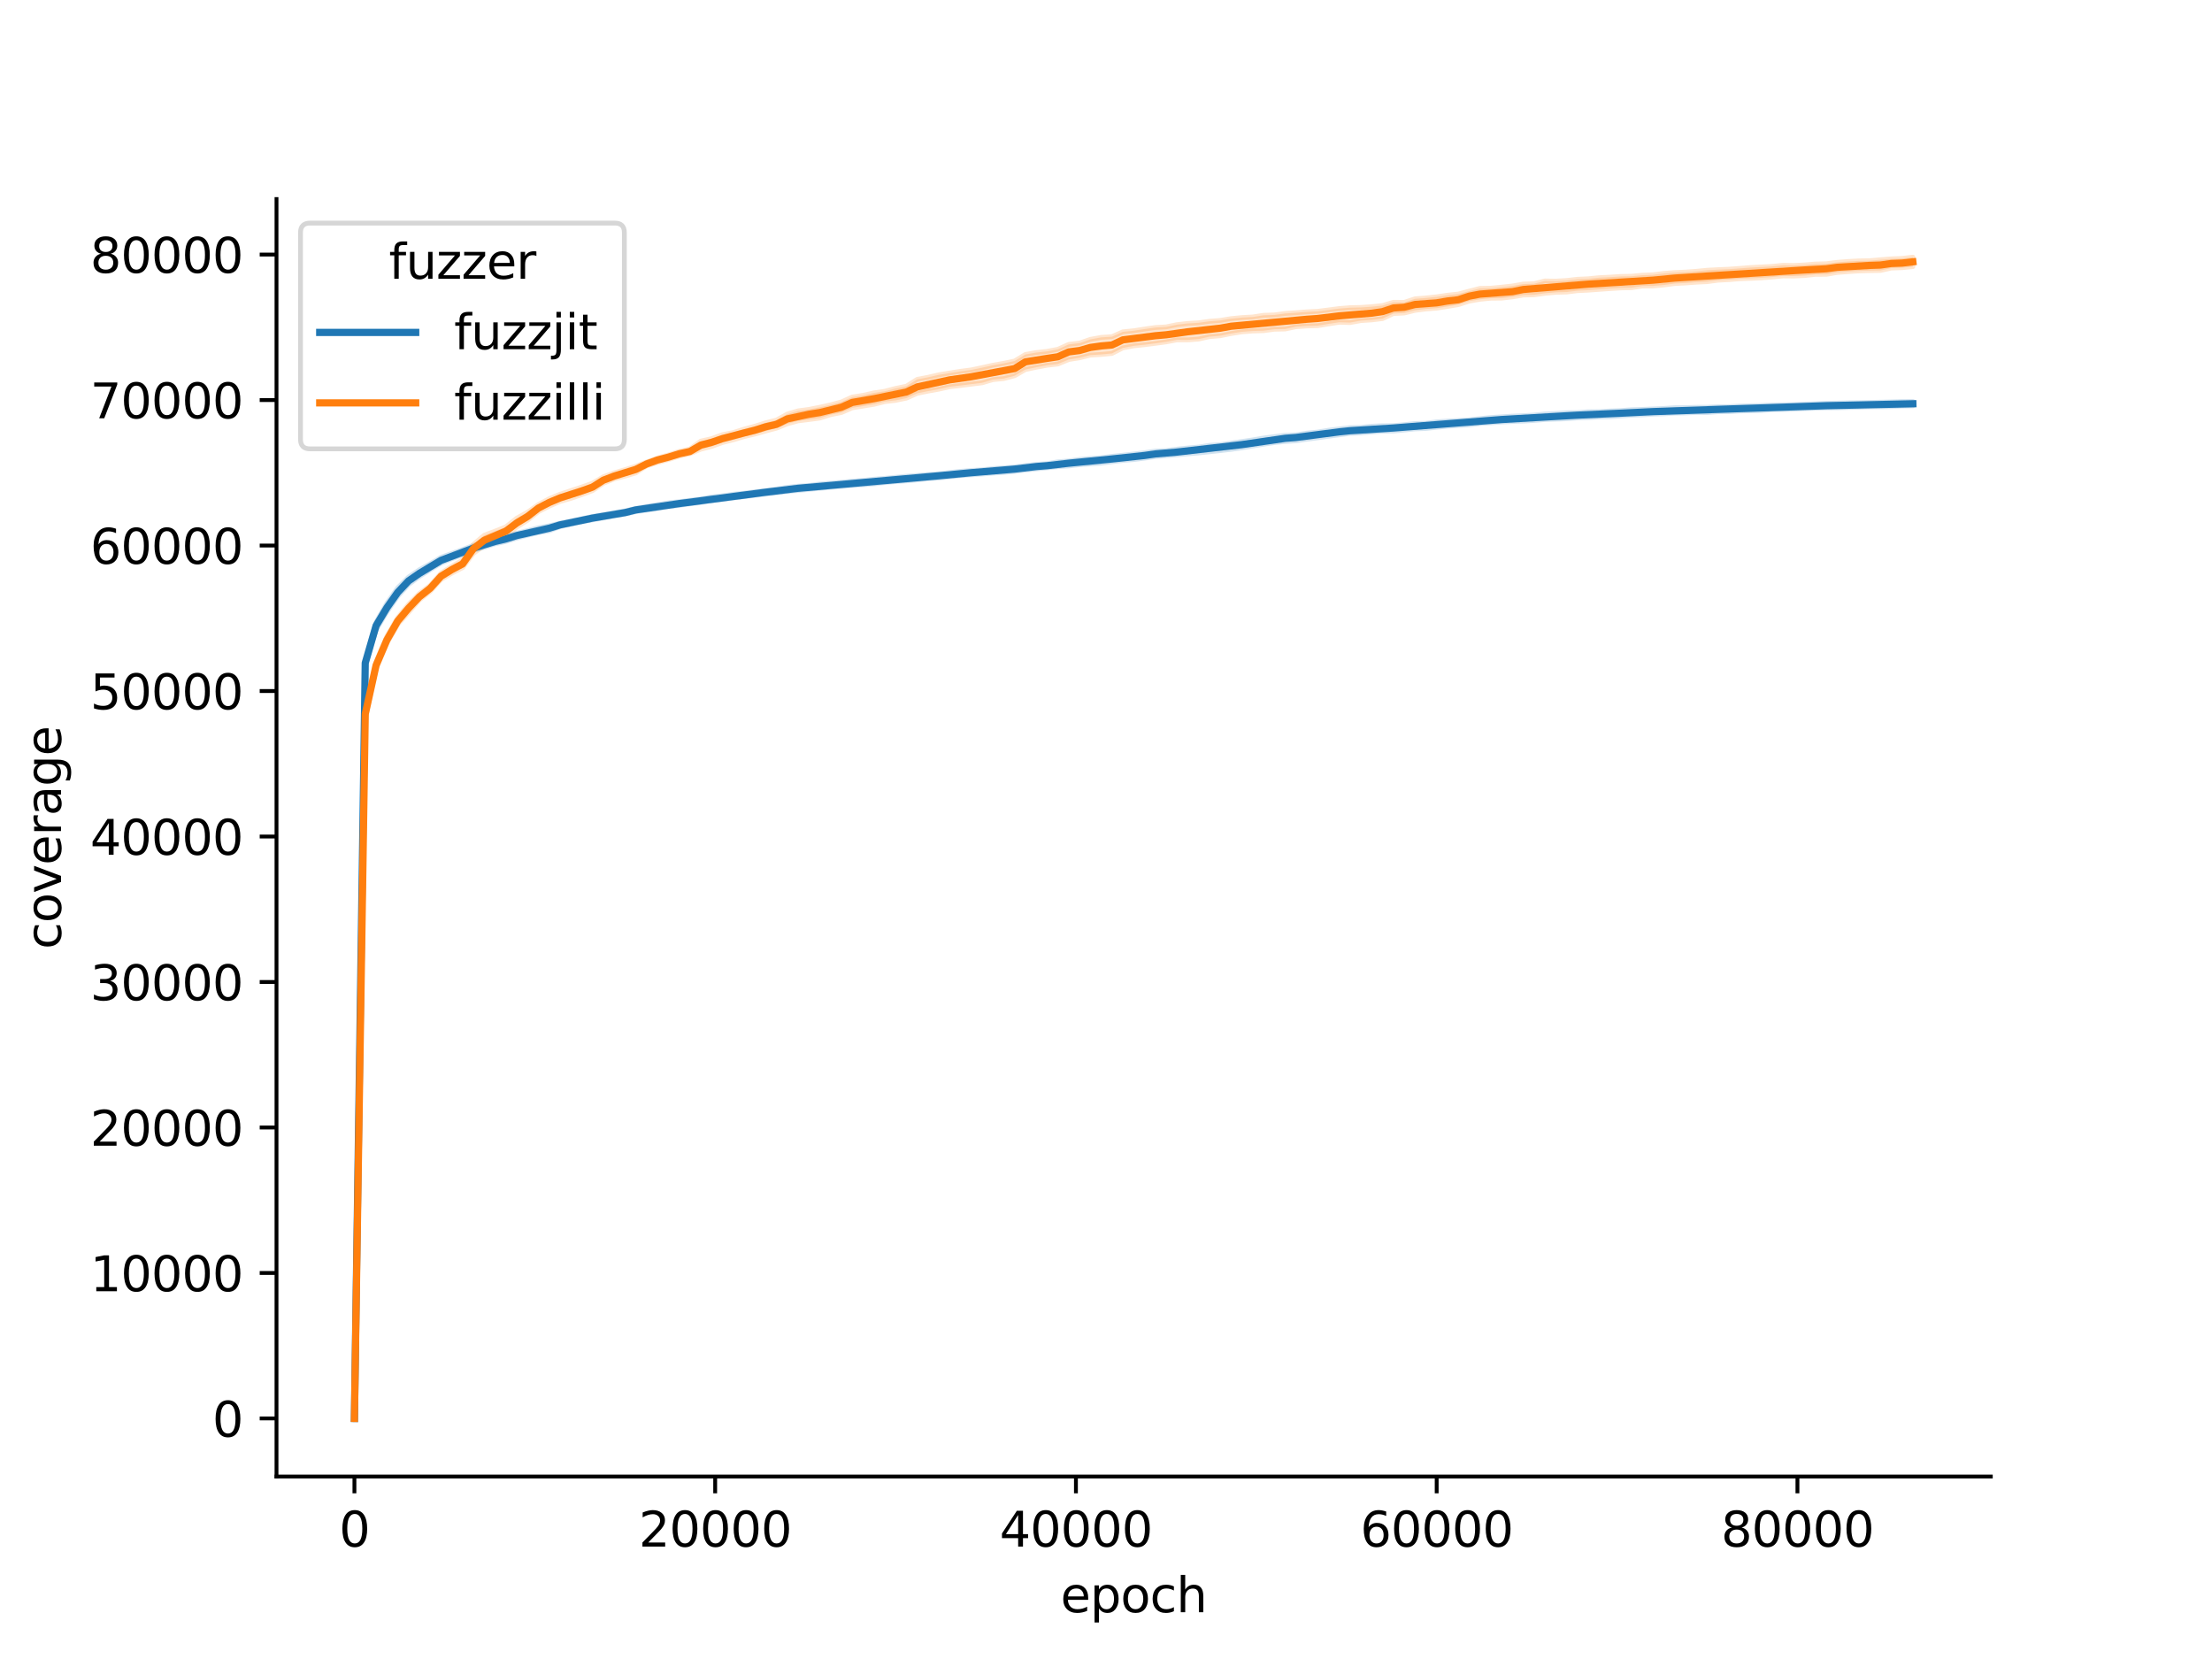 <?xml version="1.0" encoding="utf-8" standalone="no"?>
<!DOCTYPE svg PUBLIC "-//W3C//DTD SVG 1.1//EN"
  "http://www.w3.org/Graphics/SVG/1.1/DTD/svg11.dtd">
<svg xmlns:xlink="http://www.w3.org/1999/xlink" width="460.8pt" height="345.6pt" viewBox="0 0 460.8 345.6" xmlns="http://www.w3.org/2000/svg" version="1.1">
 <defs>
  <style type="text/css">*{stroke-linejoin: round; stroke-linecap: butt}</style>
 </defs>
 <g id="figure_1">
  <g id="patch_1">
   <path d="M 0 345.6 
L 460.8 345.6 
L 460.8 0 
L 0 0 
z
" style="fill: #ffffff"/>
  </g>
  <g id="axes_1">
   <g id="patch_2">
    <path d="M 57.6 307.584 
L 414.72 307.584 
L 414.72 41.472 
L 57.6 41.472 
z
" style="fill: #ffffff"/>
   </g>
   <g id="PolyCollection_1">
    <defs>
     <path id="mdab4e97081" d="M 73.833 -50.112 
L 73.833 -50.112 
L 76.087 -207.079 
L 78.342 -214.398 
L 80.596 -218.123 
L 82.851 -221.385 
L 85.105 -223.826 
L 87.36 -225.491 
L 89.615 -226.914 
L 91.869 -228.304 
L 94.124 -229.22 
L 96.378 -230.065 
L 98.633 -230.939 
L 100.887 -231.596 
L 103.142 -232.317 
L 105.396 -232.807 
L 107.651 -233.511 
L 109.905 -234.101 
L 112.16 -234.658 
L 114.415 -235.029 
L 116.669 -235.883 
L 118.924 -236.4 
L 121.178 -236.871 
L 123.433 -237.3 
L 125.687 -237.706 
L 127.942 -238.14 
L 130.196 -238.488 
L 132.451 -239.021 
L 134.705 -239.338 
L 136.96 -239.647 
L 139.215 -240.039 
L 141.469 -240.303 
L 143.724 -240.641 
L 145.978 -240.907 
L 148.233 -241.318 
L 150.487 -241.548 
L 152.742 -241.847 
L 154.996 -242.145 
L 157.251 -242.407 
L 159.505 -242.668 
L 161.76 -242.921 
L 164.015 -243.221 
L 166.269 -243.429 
L 168.524 -243.658 
L 170.778 -243.876 
L 173.033 -244.095 
L 175.287 -244.267 
L 177.542 -244.49 
L 179.796 -244.616 
L 182.051 -244.797 
L 184.305 -245.067 
L 186.56 -245.271 
L 188.815 -245.439 
L 191.069 -245.64 
L 193.324 -245.898 
L 195.578 -246.02 
L 197.833 -246.278 
L 200.087 -246.516 
L 202.342 -246.679 
L 204.596 -246.848 
L 206.851 -247.053 
L 209.105 -247.197 
L 211.36 -247.406 
L 213.615 -247.686 
L 215.869 -247.92 
L 218.124 -248.143 
L 220.378 -248.385 
L 222.633 -248.53 
L 224.887 -248.793 
L 227.142 -248.963 
L 229.396 -249.118 
L 231.651 -249.417 
L 233.905 -249.683 
L 236.16 -249.866 
L 238.415 -250.16 
L 240.669 -250.481 
L 242.924 -250.667 
L 245.178 -250.858 
L 247.433 -251.06 
L 249.687 -251.25 
L 251.942 -251.485 
L 254.196 -251.727 
L 256.451 -251.99 
L 258.705 -252.311 
L 260.96 -252.695 
L 263.215 -253.058 
L 265.469 -253.405 
L 267.724 -253.634 
L 269.978 -253.776 
L 272.233 -254.105 
L 274.487 -254.402 
L 276.742 -254.716 
L 278.996 -255.014 
L 281.251 -255.321 
L 283.505 -255.42 
L 285.76 -255.627 
L 288.015 -255.783 
L 290.269 -255.814 
L 292.524 -256.022 
L 294.778 -256.256 
L 297.033 -256.343 
L 299.287 -256.593 
L 301.542 -256.818 
L 303.796 -256.955 
L 306.051 -257.088 
L 308.305 -257.38 
L 310.56 -257.526 
L 312.815 -257.686 
L 315.069 -257.799 
L 317.324 -257.881 
L 319.578 -258.015 
L 321.833 -258.216 
L 324.087 -258.287 
L 326.342 -258.37 
L 328.596 -258.546 
L 330.851 -258.611 
L 333.105 -258.752 
L 335.36 -258.797 
L 337.615 -258.94 
L 339.869 -259.098 
L 342.124 -259.179 
L 344.378 -259.322 
L 346.633 -259.399 
L 348.887 -259.537 
L 351.142 -259.578 
L 353.396 -259.684 
L 355.651 -259.663 
L 357.905 -259.84 
L 360.16 -259.849 
L 362.415 -259.992 
L 364.669 -260.036 
L 366.924 -260.076 
L 369.178 -260.283 
L 371.433 -260.305 
L 373.687 -260.375 
L 375.942 -260.492 
L 378.196 -260.557 
L 380.451 -260.632 
L 382.705 -260.651 
L 384.96 -260.719 
L 387.215 -260.766 
L 389.469 -260.846 
L 391.724 -260.864 
L 393.978 -260.905 
L 396.233 -261.004 
L 398.487 -261.044 
L 398.487 -261.964 
L 398.487 -261.964 
L 396.233 -261.947 
L 393.978 -261.869 
L 391.724 -261.812 
L 389.469 -261.765 
L 387.215 -261.701 
L 384.96 -261.683 
L 382.705 -261.619 
L 380.451 -261.593 
L 378.196 -261.487 
L 375.942 -261.422 
L 373.687 -261.306 
L 371.433 -261.278 
L 369.178 -261.219 
L 366.924 -261.128 
L 364.669 -261.081 
L 362.415 -261.004 
L 360.16 -260.888 
L 357.905 -260.862 
L 355.651 -260.762 
L 353.396 -260.749 
L 351.142 -260.683 
L 348.887 -260.663 
L 346.633 -260.512 
L 344.378 -260.41 
L 342.124 -260.313 
L 339.869 -260.24 
L 337.615 -260.079 
L 335.36 -259.984 
L 333.105 -259.848 
L 330.851 -259.822 
L 328.596 -259.652 
L 326.342 -259.616 
L 324.087 -259.467 
L 321.833 -259.362 
L 319.578 -259.137 
L 317.324 -259.011 
L 315.069 -258.915 
L 312.815 -258.763 
L 310.56 -258.619 
L 308.305 -258.396 
L 306.051 -258.142 
L 303.796 -258 
L 301.542 -257.884 
L 299.287 -257.724 
L 297.033 -257.434 
L 294.778 -257.377 
L 292.524 -257.131 
L 290.269 -256.925 
L 288.015 -256.912 
L 285.76 -256.808 
L 283.505 -256.573 
L 281.251 -256.504 
L 278.996 -256.248 
L 276.742 -255.967 
L 274.487 -255.595 
L 272.233 -255.371 
L 269.978 -255.011 
L 267.724 -254.922 
L 265.469 -254.637 
L 263.215 -254.342 
L 260.96 -253.956 
L 258.705 -253.627 
L 256.451 -253.296 
L 254.196 -252.969 
L 251.942 -252.821 
L 249.687 -252.47 
L 247.433 -252.273 
L 245.178 -252.033 
L 242.924 -251.733 
L 240.669 -251.629 
L 238.415 -251.29 
L 236.16 -251.024 
L 233.905 -250.769 
L 231.651 -250.536 
L 229.396 -250.24 
L 227.142 -250.084 
L 224.887 -249.886 
L 222.633 -249.581 
L 220.378 -249.397 
L 218.124 -249.003 
L 215.869 -248.855 
L 213.615 -248.612 
L 211.36 -248.33 
L 209.105 -248.133 
L 206.851 -247.988 
L 204.596 -247.737 
L 202.342 -247.594 
L 200.087 -247.402 
L 197.833 -247.159 
L 195.578 -246.899 
L 193.324 -246.745 
L 191.069 -246.56 
L 188.815 -246.385 
L 186.56 -246.167 
L 184.305 -245.953 
L 182.051 -245.768 
L 179.796 -245.517 
L 177.542 -245.366 
L 175.287 -245.133 
L 173.033 -244.944 
L 170.778 -244.769 
L 168.524 -244.476 
L 166.269 -244.323 
L 164.015 -244.072 
L 161.76 -243.725 
L 159.505 -243.415 
L 157.251 -243.16 
L 154.996 -242.859 
L 152.742 -242.637 
L 150.487 -242.312 
L 148.233 -242.077 
L 145.978 -241.657 
L 143.724 -241.388 
L 141.469 -241.085 
L 139.215 -240.838 
L 136.96 -240.468 
L 134.705 -240.106 
L 132.451 -239.696 
L 130.196 -239.163 
L 127.942 -238.801 
L 125.687 -238.397 
L 123.433 -238.028 
L 121.178 -237.541 
L 118.924 -237.057 
L 116.669 -236.626 
L 114.415 -236.06 
L 112.16 -235.646 
L 109.905 -235.064 
L 107.651 -234.499 
L 105.396 -233.806 
L 103.142 -233.337 
L 100.887 -232.567 
L 98.633 -231.984 
L 96.378 -231.127 
L 94.124 -230.304 
L 91.869 -229.497 
L 89.615 -228.143 
L 87.36 -226.905 
L 85.105 -225.378 
L 82.851 -223.141 
L 80.596 -219.927 
L 78.342 -216.018 
L 76.087 -207.844 
L 73.833 -50.112 
z
" style="stroke: #1f77b4; stroke-opacity: 0.2"/>
    </defs>
    <g clip-path="url(#p3bdfba8d1c)">
     <use xlink:href="#mdab4e97081" x="0" y="345.6" style="fill: #1f77b4; fill-opacity: 0.2; stroke: #1f77b4; stroke-opacity: 0.2"/>
    </g>
   </g>
   <g id="PolyCollection_2">
    <defs>
     <path id="mc810b79235" d="M 73.833 -50.112 
L 73.833 -50.112 
L 76.087 -195.803 
L 78.342 -206.335 
L 80.596 -211.554 
L 82.851 -215.495 
L 85.105 -218.028 
L 87.36 -220.614 
L 89.615 -222.4 
L 91.869 -224.855 
L 94.124 -226.205 
L 96.378 -227.356 
L 98.633 -230.331 
L 100.887 -231.963 
L 103.142 -233.013 
L 105.396 -233.978 
L 107.651 -235.805 
L 109.905 -237.23 
L 112.16 -239.019 
L 114.415 -240.163 
L 116.669 -241.144 
L 118.924 -241.778 
L 121.178 -242.566 
L 123.433 -243.394 
L 125.687 -244.91 
L 127.942 -245.836 
L 130.196 -246.417 
L 132.451 -247.076 
L 134.705 -248.551 
L 136.96 -249.241 
L 139.215 -249.867 
L 141.469 -250.574 
L 143.724 -251.083 
L 145.978 -252.021 
L 148.233 -252.598 
L 150.487 -253.411 
L 152.742 -253.977 
L 154.996 -254.647 
L 157.251 -255.184 
L 159.505 -255.81 
L 161.76 -256.409 
L 164.015 -257.318 
L 166.269 -257.928 
L 168.524 -258.204 
L 170.778 -258.507 
L 173.033 -259.217 
L 175.287 -259.668 
L 177.542 -260.646 
L 179.796 -261.006 
L 182.051 -261.377 
L 184.305 -261.939 
L 186.56 -262.199 
L 188.815 -262.665 
L 191.069 -263.663 
L 193.324 -264.124 
L 195.578 -264.528 
L 197.833 -265.039 
L 200.087 -265.295 
L 202.342 -265.577 
L 204.596 -265.855 
L 206.851 -266.519 
L 209.105 -266.744 
L 211.36 -267.326 
L 213.615 -268.619 
L 215.869 -269.095 
L 218.124 -269.511 
L 220.378 -269.774 
L 222.633 -270.704 
L 224.887 -271.065 
L 227.142 -271.625 
L 229.396 -271.761 
L 231.651 -271.974 
L 233.905 -273.128 
L 236.16 -273.556 
L 238.415 -273.79 
L 240.669 -274.072 
L 242.924 -274.379 
L 245.178 -274.807 
L 247.433 -274.796 
L 249.687 -274.968 
L 251.942 -275.47 
L 254.196 -275.658 
L 256.451 -276.118 
L 258.705 -276.475 
L 260.96 -276.65 
L 263.215 -276.718 
L 265.469 -277.012 
L 267.724 -277.067 
L 269.978 -277.537 
L 272.233 -277.697 
L 274.487 -277.754 
L 276.742 -278.126 
L 278.996 -278.469 
L 281.251 -278.403 
L 283.505 -278.81 
L 285.76 -278.958 
L 288.015 -279.229 
L 290.269 -280.282 
L 292.524 -280.397 
L 294.778 -280.948 
L 297.033 -281.241 
L 299.287 -281.407 
L 301.542 -281.759 
L 303.796 -282.146 
L 306.051 -282.871 
L 308.305 -283.256 
L 310.56 -283.475 
L 312.815 -283.497 
L 315.069 -283.754 
L 317.324 -284.137 
L 319.578 -284.187 
L 321.833 -284.508 
L 324.087 -284.703 
L 326.342 -284.764 
L 328.596 -285.046 
L 330.851 -285.157 
L 333.105 -285.32 
L 335.36 -285.483 
L 337.615 -285.622 
L 339.869 -285.665 
L 342.124 -286.012 
L 344.378 -286.031 
L 346.633 -286.238 
L 348.887 -286.538 
L 351.142 -286.654 
L 353.396 -286.817 
L 355.651 -286.926 
L 357.905 -287.229 
L 360.16 -287.347 
L 362.415 -287.536 
L 364.669 -287.618 
L 366.924 -287.723 
L 369.178 -287.891 
L 371.433 -288.12 
L 373.687 -288.1 
L 375.942 -288.2 
L 378.196 -288.445 
L 380.451 -288.454 
L 382.705 -288.841 
L 384.96 -289.019 
L 387.215 -289.162 
L 389.469 -289.226 
L 391.724 -289.258 
L 393.978 -289.76 
L 396.233 -289.839 
L 398.487 -290.056 
L 398.487 -292.032 
L 398.487 -292.032 
L 396.233 -291.768 
L 393.978 -291.675 
L 391.724 -291.493 
L 389.469 -291.29 
L 387.215 -291.253 
L 384.96 -291.126 
L 382.705 -290.951 
L 380.451 -290.656 
L 378.196 -290.602 
L 375.942 -290.411 
L 373.687 -290.295 
L 371.433 -290.336 
L 369.178 -290.103 
L 366.924 -289.981 
L 364.669 -289.866 
L 362.415 -289.687 
L 360.16 -289.522 
L 357.905 -289.427 
L 355.651 -289.308 
L 353.396 -289.084 
L 351.142 -288.924 
L 348.887 -288.818 
L 346.633 -288.646 
L 344.378 -288.359 
L 342.124 -288.269 
L 339.869 -288.053 
L 337.615 -288.013 
L 335.36 -287.861 
L 333.105 -287.753 
L 330.851 -287.528 
L 328.596 -287.425 
L 326.342 -287.164 
L 324.087 -287.037 
L 321.833 -287.073 
L 319.578 -286.498 
L 317.324 -286.419 
L 315.069 -286.028 
L 312.815 -285.778 
L 310.56 -285.565 
L 308.305 -285.52 
L 306.051 -284.947 
L 303.796 -284.348 
L 301.542 -284.105 
L 299.287 -283.764 
L 297.033 -283.525 
L 294.778 -283.35 
L 292.524 -282.612 
L 290.269 -282.631 
L 288.015 -281.948 
L 285.76 -281.712 
L 283.505 -281.559 
L 281.251 -281.506 
L 278.996 -281.322 
L 276.742 -281.033 
L 274.487 -280.746 
L 272.233 -280.632 
L 269.978 -280.452 
L 267.724 -280.296 
L 265.469 -279.995 
L 263.215 -279.919 
L 260.96 -279.572 
L 258.705 -279.444 
L 256.451 -279.223 
L 254.196 -278.846 
L 251.942 -278.669 
L 249.687 -278.353 
L 247.433 -278.221 
L 245.178 -277.966 
L 242.924 -277.503 
L 240.669 -277.369 
L 238.415 -277.046 
L 236.16 -276.699 
L 233.905 -276.472 
L 231.651 -275.464 
L 229.396 -275.316 
L 227.142 -274.906 
L 224.887 -274.119 
L 222.633 -273.854 
L 220.378 -272.837 
L 218.124 -272.408 
L 215.869 -272.153 
L 213.615 -271.757 
L 211.36 -270.393 
L 209.105 -269.915 
L 206.851 -269.52 
L 204.596 -269.012 
L 202.342 -268.545 
L 200.087 -268.25 
L 197.833 -267.892 
L 195.578 -267.519 
L 193.324 -267.001 
L 191.069 -266.572 
L 188.815 -265.146 
L 186.56 -264.68 
L 184.305 -264.087 
L 182.051 -263.754 
L 179.796 -263.24 
L 177.542 -262.891 
L 175.287 -261.871 
L 173.033 -261.265 
L 170.778 -260.761 
L 168.524 -260.315 
L 166.269 -260.013 
L 164.015 -259.344 
L 161.76 -258.092 
L 159.505 -257.525 
L 157.251 -256.814 
L 154.996 -256.196 
L 152.742 -255.49 
L 150.487 -255.043 
L 148.233 -254.218 
L 145.978 -253.706 
L 143.724 -252.062 
L 141.469 -251.566 
L 139.215 -250.823 
L 136.96 -250.186 
L 134.705 -249.367 
L 132.451 -248.468 
L 130.196 -247.762 
L 127.942 -247.093 
L 125.687 -246.269 
L 123.433 -244.944 
L 121.178 -244.14 
L 118.924 -243.392 
L 116.669 -242.648 
L 114.415 -241.708 
L 112.16 -240.495 
L 109.905 -238.898 
L 107.651 -237.657 
L 105.396 -235.851 
L 103.142 -234.954 
L 100.887 -234.107 
L 98.633 -232.2 
L 96.378 -228.93 
L 94.124 -227.628 
L 91.869 -226.194 
L 89.615 -223.65 
L 87.36 -221.967 
L 85.105 -219.705 
L 82.851 -216.94 
L 80.596 -213.098 
L 78.342 -207.731 
L 76.087 -198.026 
L 73.833 -50.112 
z
" style="stroke: #ff7f0e; stroke-opacity: 0.2"/>
    </defs>
    <g clip-path="url(#p3bdfba8d1c)">
     <use xlink:href="#mc810b79235" x="0" y="345.6" style="fill: #ff7f0e; fill-opacity: 0.2; stroke: #ff7f0e; stroke-opacity: 0.2"/>
    </g>
   </g>
   <g id="matplotlib.axis_1">
    <g id="xtick_1">
     <g id="line2d_1">
      <defs>
       <path id="m6315c56432" d="M 0 0 
L 0 3.5 
" style="stroke: #000000; stroke-width: 0.8"/>
      </defs>
      <g>
       <use xlink:href="#m6315c56432" x="73.833" y="307.584" style="stroke: #000000; stroke-width: 0.8"/>
      </g>
     </g>
     <g id="text_1">
      <!-- 0 -->
      <g transform="translate(70.651 322.182)scale(0.1 -0.1)">
       <defs>
        <path id="DejaVuSans-30" d="M 2034 4250 
Q 1547 4250 1301 3770 
Q 1056 3291 1056 2328 
Q 1056 1369 1301 889 
Q 1547 409 2034 409 
Q 2525 409 2770 889 
Q 3016 1369 3016 2328 
Q 3016 3291 2770 3770 
Q 2525 4250 2034 4250 
z
M 2034 4750 
Q 2819 4750 3233 4129 
Q 3647 3509 3647 2328 
Q 3647 1150 3233 529 
Q 2819 -91 2034 -91 
Q 1250 -91 836 529 
Q 422 1150 422 2328 
Q 422 3509 836 4129 
Q 1250 4750 2034 4750 
z
" transform="scale(0.016)"/>
       </defs>
       <use xlink:href="#DejaVuSans-30"/>
      </g>
     </g>
    </g>
    <g id="xtick_2">
     <g id="line2d_2">
      <g>
       <use xlink:href="#m6315c56432" x="148.984" y="307.584" style="stroke: #000000; stroke-width: 0.8"/>
      </g>
     </g>
     <g id="text_2">
      <!-- 20000 -->
      <g transform="translate(133.078 322.182)scale(0.1 -0.1)">
       <defs>
        <path id="DejaVuSans-32" d="M 1228 531 
L 3431 531 
L 3431 0 
L 469 0 
L 469 531 
Q 828 903 1448 1529 
Q 2069 2156 2228 2338 
Q 2531 2678 2651 2914 
Q 2772 3150 2772 3378 
Q 2772 3750 2511 3984 
Q 2250 4219 1831 4219 
Q 1534 4219 1204 4116 
Q 875 4013 500 3803 
L 500 4441 
Q 881 4594 1212 4672 
Q 1544 4750 1819 4750 
Q 2544 4750 2975 4387 
Q 3406 4025 3406 3419 
Q 3406 3131 3298 2873 
Q 3191 2616 2906 2266 
Q 2828 2175 2409 1742 
Q 1991 1309 1228 531 
z
" transform="scale(0.016)"/>
       </defs>
       <use xlink:href="#DejaVuSans-32"/>
       <use xlink:href="#DejaVuSans-30" x="63.623"/>
       <use xlink:href="#DejaVuSans-30" x="127.246"/>
       <use xlink:href="#DejaVuSans-30" x="190.869"/>
       <use xlink:href="#DejaVuSans-30" x="254.492"/>
      </g>
     </g>
    </g>
    <g id="xtick_3">
     <g id="line2d_3">
      <g>
       <use xlink:href="#m6315c56432" x="224.136" y="307.584" style="stroke: #000000; stroke-width: 0.8"/>
      </g>
     </g>
     <g id="text_3">
      <!-- 40000 -->
      <g transform="translate(208.23 322.182)scale(0.1 -0.1)">
       <defs>
        <path id="DejaVuSans-34" d="M 2419 4116 
L 825 1625 
L 2419 1625 
L 2419 4116 
z
M 2253 4666 
L 3047 4666 
L 3047 1625 
L 3713 1625 
L 3713 1100 
L 3047 1100 
L 3047 0 
L 2419 0 
L 2419 1100 
L 313 1100 
L 313 1709 
L 2253 4666 
z
" transform="scale(0.016)"/>
       </defs>
       <use xlink:href="#DejaVuSans-34"/>
       <use xlink:href="#DejaVuSans-30" x="63.623"/>
       <use xlink:href="#DejaVuSans-30" x="127.246"/>
       <use xlink:href="#DejaVuSans-30" x="190.869"/>
       <use xlink:href="#DejaVuSans-30" x="254.492"/>
      </g>
     </g>
    </g>
    <g id="xtick_4">
     <g id="line2d_4">
      <g>
       <use xlink:href="#m6315c56432" x="299.287" y="307.584" style="stroke: #000000; stroke-width: 0.8"/>
      </g>
     </g>
     <g id="text_4">
      <!-- 60000 -->
      <g transform="translate(283.381 322.182)scale(0.1 -0.1)">
       <defs>
        <path id="DejaVuSans-36" d="M 2113 2584 
Q 1688 2584 1439 2293 
Q 1191 2003 1191 1497 
Q 1191 994 1439 701 
Q 1688 409 2113 409 
Q 2538 409 2786 701 
Q 3034 994 3034 1497 
Q 3034 2003 2786 2293 
Q 2538 2584 2113 2584 
z
M 3366 4563 
L 3366 3988 
Q 3128 4100 2886 4159 
Q 2644 4219 2406 4219 
Q 1781 4219 1451 3797 
Q 1122 3375 1075 2522 
Q 1259 2794 1537 2939 
Q 1816 3084 2150 3084 
Q 2853 3084 3261 2657 
Q 3669 2231 3669 1497 
Q 3669 778 3244 343 
Q 2819 -91 2113 -91 
Q 1303 -91 875 529 
Q 447 1150 447 2328 
Q 447 3434 972 4092 
Q 1497 4750 2381 4750 
Q 2619 4750 2861 4703 
Q 3103 4656 3366 4563 
z
" transform="scale(0.016)"/>
       </defs>
       <use xlink:href="#DejaVuSans-36"/>
       <use xlink:href="#DejaVuSans-30" x="63.623"/>
       <use xlink:href="#DejaVuSans-30" x="127.246"/>
       <use xlink:href="#DejaVuSans-30" x="190.869"/>
       <use xlink:href="#DejaVuSans-30" x="254.492"/>
      </g>
     </g>
    </g>
    <g id="xtick_5">
     <g id="line2d_5">
      <g>
       <use xlink:href="#m6315c56432" x="374.439" y="307.584" style="stroke: #000000; stroke-width: 0.8"/>
      </g>
     </g>
     <g id="text_5">
      <!-- 80000 -->
      <g transform="translate(358.533 322.182)scale(0.1 -0.1)">
       <defs>
        <path id="DejaVuSans-38" d="M 2034 2216 
Q 1584 2216 1326 1975 
Q 1069 1734 1069 1313 
Q 1069 891 1326 650 
Q 1584 409 2034 409 
Q 2484 409 2743 651 
Q 3003 894 3003 1313 
Q 3003 1734 2745 1975 
Q 2488 2216 2034 2216 
z
M 1403 2484 
Q 997 2584 770 2862 
Q 544 3141 544 3541 
Q 544 4100 942 4425 
Q 1341 4750 2034 4750 
Q 2731 4750 3128 4425 
Q 3525 4100 3525 3541 
Q 3525 3141 3298 2862 
Q 3072 2584 2669 2484 
Q 3125 2378 3379 2068 
Q 3634 1759 3634 1313 
Q 3634 634 3220 271 
Q 2806 -91 2034 -91 
Q 1263 -91 848 271 
Q 434 634 434 1313 
Q 434 1759 690 2068 
Q 947 2378 1403 2484 
z
M 1172 3481 
Q 1172 3119 1398 2916 
Q 1625 2713 2034 2713 
Q 2441 2713 2670 2916 
Q 2900 3119 2900 3481 
Q 2900 3844 2670 4047 
Q 2441 4250 2034 4250 
Q 1625 4250 1398 4047 
Q 1172 3844 1172 3481 
z
" transform="scale(0.016)"/>
       </defs>
       <use xlink:href="#DejaVuSans-38"/>
       <use xlink:href="#DejaVuSans-30" x="63.623"/>
       <use xlink:href="#DejaVuSans-30" x="127.246"/>
       <use xlink:href="#DejaVuSans-30" x="190.869"/>
       <use xlink:href="#DejaVuSans-30" x="254.492"/>
      </g>
     </g>
    </g>
    <g id="text_6">
     <!-- epoch -->
     <g transform="translate(220.932 335.861)scale(0.1 -0.1)">
      <defs>
       <path id="DejaVuSans-65" d="M 3597 1894 
L 3597 1613 
L 953 1613 
Q 991 1019 1311 708 
Q 1631 397 2203 397 
Q 2534 397 2845 478 
Q 3156 559 3463 722 
L 3463 178 
Q 3153 47 2828 -22 
Q 2503 -91 2169 -91 
Q 1331 -91 842 396 
Q 353 884 353 1716 
Q 353 2575 817 3079 
Q 1281 3584 2069 3584 
Q 2775 3584 3186 3129 
Q 3597 2675 3597 1894 
z
M 3022 2063 
Q 3016 2534 2758 2815 
Q 2500 3097 2075 3097 
Q 1594 3097 1305 2825 
Q 1016 2553 972 2059 
L 3022 2063 
z
" transform="scale(0.016)"/>
       <path id="DejaVuSans-70" d="M 1159 525 
L 1159 -1331 
L 581 -1331 
L 581 3500 
L 1159 3500 
L 1159 2969 
Q 1341 3281 1617 3432 
Q 1894 3584 2278 3584 
Q 2916 3584 3314 3078 
Q 3713 2572 3713 1747 
Q 3713 922 3314 415 
Q 2916 -91 2278 -91 
Q 1894 -91 1617 61 
Q 1341 213 1159 525 
z
M 3116 1747 
Q 3116 2381 2855 2742 
Q 2594 3103 2138 3103 
Q 1681 3103 1420 2742 
Q 1159 2381 1159 1747 
Q 1159 1113 1420 752 
Q 1681 391 2138 391 
Q 2594 391 2855 752 
Q 3116 1113 3116 1747 
z
" transform="scale(0.016)"/>
       <path id="DejaVuSans-6f" d="M 1959 3097 
Q 1497 3097 1228 2736 
Q 959 2375 959 1747 
Q 959 1119 1226 758 
Q 1494 397 1959 397 
Q 2419 397 2687 759 
Q 2956 1122 2956 1747 
Q 2956 2369 2687 2733 
Q 2419 3097 1959 3097 
z
M 1959 3584 
Q 2709 3584 3137 3096 
Q 3566 2609 3566 1747 
Q 3566 888 3137 398 
Q 2709 -91 1959 -91 
Q 1206 -91 779 398 
Q 353 888 353 1747 
Q 353 2609 779 3096 
Q 1206 3584 1959 3584 
z
" transform="scale(0.016)"/>
       <path id="DejaVuSans-63" d="M 3122 3366 
L 3122 2828 
Q 2878 2963 2633 3030 
Q 2388 3097 2138 3097 
Q 1578 3097 1268 2742 
Q 959 2388 959 1747 
Q 959 1106 1268 751 
Q 1578 397 2138 397 
Q 2388 397 2633 464 
Q 2878 531 3122 666 
L 3122 134 
Q 2881 22 2623 -34 
Q 2366 -91 2075 -91 
Q 1284 -91 818 406 
Q 353 903 353 1747 
Q 353 2603 823 3093 
Q 1294 3584 2113 3584 
Q 2378 3584 2631 3529 
Q 2884 3475 3122 3366 
z
" transform="scale(0.016)"/>
       <path id="DejaVuSans-68" d="M 3513 2113 
L 3513 0 
L 2938 0 
L 2938 2094 
Q 2938 2591 2744 2837 
Q 2550 3084 2163 3084 
Q 1697 3084 1428 2787 
Q 1159 2491 1159 1978 
L 1159 0 
L 581 0 
L 581 4863 
L 1159 4863 
L 1159 2956 
Q 1366 3272 1645 3428 
Q 1925 3584 2291 3584 
Q 2894 3584 3203 3211 
Q 3513 2838 3513 2113 
z
" transform="scale(0.016)"/>
      </defs>
      <use xlink:href="#DejaVuSans-65"/>
      <use xlink:href="#DejaVuSans-70" x="61.523"/>
      <use xlink:href="#DejaVuSans-6f" x="125"/>
      <use xlink:href="#DejaVuSans-63" x="186.182"/>
      <use xlink:href="#DejaVuSans-68" x="241.162"/>
     </g>
    </g>
   </g>
   <g id="matplotlib.axis_2">
    <g id="ytick_1">
     <g id="line2d_6">
      <defs>
       <path id="m36af6d0814" d="M 0 0 
L -3.5 0 
" style="stroke: #000000; stroke-width: 0.8"/>
      </defs>
      <g>
       <use xlink:href="#m36af6d0814" x="57.6" y="295.488" style="stroke: #000000; stroke-width: 0.8"/>
      </g>
     </g>
     <g id="text_7">
      <!-- 0 -->
      <g transform="translate(44.237 299.287)scale(0.1 -0.1)">
       <use xlink:href="#DejaVuSans-30"/>
      </g>
     </g>
    </g>
    <g id="ytick_2">
     <g id="line2d_7">
      <g>
       <use xlink:href="#m36af6d0814" x="57.6" y="265.181" style="stroke: #000000; stroke-width: 0.8"/>
      </g>
     </g>
     <g id="text_8">
      <!-- 10000 -->
      <g transform="translate(18.788 268.98)scale(0.1 -0.1)">
       <defs>
        <path id="DejaVuSans-31" d="M 794 531 
L 1825 531 
L 1825 4091 
L 703 3866 
L 703 4441 
L 1819 4666 
L 2450 4666 
L 2450 531 
L 3481 531 
L 3481 0 
L 794 0 
L 794 531 
z
" transform="scale(0.016)"/>
       </defs>
       <use xlink:href="#DejaVuSans-31"/>
       <use xlink:href="#DejaVuSans-30" x="63.623"/>
       <use xlink:href="#DejaVuSans-30" x="127.246"/>
       <use xlink:href="#DejaVuSans-30" x="190.869"/>
       <use xlink:href="#DejaVuSans-30" x="254.492"/>
      </g>
     </g>
    </g>
    <g id="ytick_3">
     <g id="line2d_8">
      <g>
       <use xlink:href="#m36af6d0814" x="57.6" y="234.874" style="stroke: #000000; stroke-width: 0.8"/>
      </g>
     </g>
     <g id="text_9">
      <!-- 20000 -->
      <g transform="translate(18.788 238.673)scale(0.1 -0.1)">
       <use xlink:href="#DejaVuSans-32"/>
       <use xlink:href="#DejaVuSans-30" x="63.623"/>
       <use xlink:href="#DejaVuSans-30" x="127.246"/>
       <use xlink:href="#DejaVuSans-30" x="190.869"/>
       <use xlink:href="#DejaVuSans-30" x="254.492"/>
      </g>
     </g>
    </g>
    <g id="ytick_4">
     <g id="line2d_9">
      <g>
       <use xlink:href="#m36af6d0814" x="57.6" y="204.567" style="stroke: #000000; stroke-width: 0.8"/>
      </g>
     </g>
     <g id="text_10">
      <!-- 30000 -->
      <g transform="translate(18.788 208.366)scale(0.1 -0.1)">
       <defs>
        <path id="DejaVuSans-33" d="M 2597 2516 
Q 3050 2419 3304 2112 
Q 3559 1806 3559 1356 
Q 3559 666 3084 287 
Q 2609 -91 1734 -91 
Q 1441 -91 1130 -33 
Q 819 25 488 141 
L 488 750 
Q 750 597 1062 519 
Q 1375 441 1716 441 
Q 2309 441 2620 675 
Q 2931 909 2931 1356 
Q 2931 1769 2642 2001 
Q 2353 2234 1838 2234 
L 1294 2234 
L 1294 2753 
L 1863 2753 
Q 2328 2753 2575 2939 
Q 2822 3125 2822 3475 
Q 2822 3834 2567 4026 
Q 2313 4219 1838 4219 
Q 1578 4219 1281 4162 
Q 984 4106 628 3988 
L 628 4550 
Q 988 4650 1302 4700 
Q 1616 4750 1894 4750 
Q 2613 4750 3031 4423 
Q 3450 4097 3450 3541 
Q 3450 3153 3228 2886 
Q 3006 2619 2597 2516 
z
" transform="scale(0.016)"/>
       </defs>
       <use xlink:href="#DejaVuSans-33"/>
       <use xlink:href="#DejaVuSans-30" x="63.623"/>
       <use xlink:href="#DejaVuSans-30" x="127.246"/>
       <use xlink:href="#DejaVuSans-30" x="190.869"/>
       <use xlink:href="#DejaVuSans-30" x="254.492"/>
      </g>
     </g>
    </g>
    <g id="ytick_5">
     <g id="line2d_10">
      <g>
       <use xlink:href="#m36af6d0814" x="57.6" y="174.26" style="stroke: #000000; stroke-width: 0.8"/>
      </g>
     </g>
     <g id="text_11">
      <!-- 40000 -->
      <g transform="translate(18.788 178.059)scale(0.1 -0.1)">
       <use xlink:href="#DejaVuSans-34"/>
       <use xlink:href="#DejaVuSans-30" x="63.623"/>
       <use xlink:href="#DejaVuSans-30" x="127.246"/>
       <use xlink:href="#DejaVuSans-30" x="190.869"/>
       <use xlink:href="#DejaVuSans-30" x="254.492"/>
      </g>
     </g>
    </g>
    <g id="ytick_6">
     <g id="line2d_11">
      <g>
       <use xlink:href="#m36af6d0814" x="57.6" y="143.953" style="stroke: #000000; stroke-width: 0.8"/>
      </g>
     </g>
     <g id="text_12">
      <!-- 50000 -->
      <g transform="translate(18.788 147.752)scale(0.1 -0.1)">
       <defs>
        <path id="DejaVuSans-35" d="M 691 4666 
L 3169 4666 
L 3169 4134 
L 1269 4134 
L 1269 2991 
Q 1406 3038 1543 3061 
Q 1681 3084 1819 3084 
Q 2600 3084 3056 2656 
Q 3513 2228 3513 1497 
Q 3513 744 3044 326 
Q 2575 -91 1722 -91 
Q 1428 -91 1123 -41 
Q 819 9 494 109 
L 494 744 
Q 775 591 1075 516 
Q 1375 441 1709 441 
Q 2250 441 2565 725 
Q 2881 1009 2881 1497 
Q 2881 1984 2565 2268 
Q 2250 2553 1709 2553 
Q 1456 2553 1204 2497 
Q 953 2441 691 2322 
L 691 4666 
z
" transform="scale(0.016)"/>
       </defs>
       <use xlink:href="#DejaVuSans-35"/>
       <use xlink:href="#DejaVuSans-30" x="63.623"/>
       <use xlink:href="#DejaVuSans-30" x="127.246"/>
       <use xlink:href="#DejaVuSans-30" x="190.869"/>
       <use xlink:href="#DejaVuSans-30" x="254.492"/>
      </g>
     </g>
    </g>
    <g id="ytick_7">
     <g id="line2d_12">
      <g>
       <use xlink:href="#m36af6d0814" x="57.6" y="113.646" style="stroke: #000000; stroke-width: 0.8"/>
      </g>
     </g>
     <g id="text_13">
      <!-- 60000 -->
      <g transform="translate(18.788 117.445)scale(0.1 -0.1)">
       <use xlink:href="#DejaVuSans-36"/>
       <use xlink:href="#DejaVuSans-30" x="63.623"/>
       <use xlink:href="#DejaVuSans-30" x="127.246"/>
       <use xlink:href="#DejaVuSans-30" x="190.869"/>
       <use xlink:href="#DejaVuSans-30" x="254.492"/>
      </g>
     </g>
    </g>
    <g id="ytick_8">
     <g id="line2d_13">
      <g>
       <use xlink:href="#m36af6d0814" x="57.6" y="83.339" style="stroke: #000000; stroke-width: 0.8"/>
      </g>
     </g>
     <g id="text_14">
      <!-- 70000 -->
      <g transform="translate(18.788 87.138)scale(0.1 -0.1)">
       <defs>
        <path id="DejaVuSans-37" d="M 525 4666 
L 3525 4666 
L 3525 4397 
L 1831 0 
L 1172 0 
L 2766 4134 
L 525 4134 
L 525 4666 
z
" transform="scale(0.016)"/>
       </defs>
       <use xlink:href="#DejaVuSans-37"/>
       <use xlink:href="#DejaVuSans-30" x="63.623"/>
       <use xlink:href="#DejaVuSans-30" x="127.246"/>
       <use xlink:href="#DejaVuSans-30" x="190.869"/>
       <use xlink:href="#DejaVuSans-30" x="254.492"/>
      </g>
     </g>
    </g>
    <g id="ytick_9">
     <g id="line2d_14">
      <g>
       <use xlink:href="#m36af6d0814" x="57.6" y="53.032" style="stroke: #000000; stroke-width: 0.8"/>
      </g>
     </g>
     <g id="text_15">
      <!-- 80000 -->
      <g transform="translate(18.788 56.831)scale(0.1 -0.1)">
       <use xlink:href="#DejaVuSans-38"/>
       <use xlink:href="#DejaVuSans-30" x="63.623"/>
       <use xlink:href="#DejaVuSans-30" x="127.246"/>
       <use xlink:href="#DejaVuSans-30" x="190.869"/>
       <use xlink:href="#DejaVuSans-30" x="254.492"/>
      </g>
     </g>
    </g>
    <g id="text_16">
     <!-- coverage -->
     <g transform="translate(12.708 197.743)rotate(-90)scale(0.1 -0.1)">
      <defs>
       <path id="DejaVuSans-76" d="M 191 3500 
L 800 3500 
L 1894 563 
L 2988 3500 
L 3597 3500 
L 2284 0 
L 1503 0 
L 191 3500 
z
" transform="scale(0.016)"/>
       <path id="DejaVuSans-72" d="M 2631 2963 
Q 2534 3019 2420 3045 
Q 2306 3072 2169 3072 
Q 1681 3072 1420 2755 
Q 1159 2438 1159 1844 
L 1159 0 
L 581 0 
L 581 3500 
L 1159 3500 
L 1159 2956 
Q 1341 3275 1631 3429 
Q 1922 3584 2338 3584 
Q 2397 3584 2469 3576 
Q 2541 3569 2628 3553 
L 2631 2963 
z
" transform="scale(0.016)"/>
       <path id="DejaVuSans-61" d="M 2194 1759 
Q 1497 1759 1228 1600 
Q 959 1441 959 1056 
Q 959 750 1161 570 
Q 1363 391 1709 391 
Q 2188 391 2477 730 
Q 2766 1069 2766 1631 
L 2766 1759 
L 2194 1759 
z
M 3341 1997 
L 3341 0 
L 2766 0 
L 2766 531 
Q 2569 213 2275 61 
Q 1981 -91 1556 -91 
Q 1019 -91 701 211 
Q 384 513 384 1019 
Q 384 1609 779 1909 
Q 1175 2209 1959 2209 
L 2766 2209 
L 2766 2266 
Q 2766 2663 2505 2880 
Q 2244 3097 1772 3097 
Q 1472 3097 1187 3025 
Q 903 2953 641 2809 
L 641 3341 
Q 956 3463 1253 3523 
Q 1550 3584 1831 3584 
Q 2591 3584 2966 3190 
Q 3341 2797 3341 1997 
z
" transform="scale(0.016)"/>
       <path id="DejaVuSans-67" d="M 2906 1791 
Q 2906 2416 2648 2759 
Q 2391 3103 1925 3103 
Q 1463 3103 1205 2759 
Q 947 2416 947 1791 
Q 947 1169 1205 825 
Q 1463 481 1925 481 
Q 2391 481 2648 825 
Q 2906 1169 2906 1791 
z
M 3481 434 
Q 3481 -459 3084 -895 
Q 2688 -1331 1869 -1331 
Q 1566 -1331 1297 -1286 
Q 1028 -1241 775 -1147 
L 775 -588 
Q 1028 -725 1275 -790 
Q 1522 -856 1778 -856 
Q 2344 -856 2625 -561 
Q 2906 -266 2906 331 
L 2906 616 
Q 2728 306 2450 153 
Q 2172 0 1784 0 
Q 1141 0 747 490 
Q 353 981 353 1791 
Q 353 2603 747 3093 
Q 1141 3584 1784 3584 
Q 2172 3584 2450 3431 
Q 2728 3278 2906 2969 
L 2906 3500 
L 3481 3500 
L 3481 434 
z
" transform="scale(0.016)"/>
      </defs>
      <use xlink:href="#DejaVuSans-63"/>
      <use xlink:href="#DejaVuSans-6f" x="54.98"/>
      <use xlink:href="#DejaVuSans-76" x="116.162"/>
      <use xlink:href="#DejaVuSans-65" x="175.342"/>
      <use xlink:href="#DejaVuSans-72" x="236.865"/>
      <use xlink:href="#DejaVuSans-61" x="277.979"/>
      <use xlink:href="#DejaVuSans-67" x="339.258"/>
      <use xlink:href="#DejaVuSans-65" x="402.734"/>
     </g>
    </g>
   </g>
   <g id="line2d_15">
    <path d="M 73.833 295.488 
L 76.087 138.113 
L 78.342 130.355 
L 80.596 126.597 
L 82.851 123.406 
L 85.105 121.015 
L 87.36 119.449 
L 91.869 116.737 
L 98.633 114.176 
L 103.142 112.8 
L 105.396 112.26 
L 107.651 111.567 
L 114.415 110.035 
L 116.669 109.342 
L 123.433 107.93 
L 130.196 106.784 
L 132.451 106.226 
L 141.469 104.907 
L 159.505 102.538 
L 166.269 101.72 
L 195.578 99.113 
L 202.342 98.472 
L 211.36 97.722 
L 215.869 97.191 
L 218.124 97.013 
L 222.633 96.493 
L 231.651 95.613 
L 238.415 94.886 
L 240.669 94.559 
L 245.178 94.178 
L 258.705 92.624 
L 267.724 91.309 
L 269.978 91.137 
L 278.996 89.958 
L 281.251 89.726 
L 290.269 89.162 
L 299.287 88.451 
L 312.815 87.396 
L 328.596 86.484 
L 337.615 86.078 
L 344.378 85.746 
L 360.16 85.2 
L 380.451 84.513 
L 398.487 84.111 
L 398.487 84.111 
" clip-path="url(#p3bdfba8d1c)" style="fill: none; stroke: #1f77b4; stroke-width: 1.5; stroke-linecap: square"/>
   </g>
   <g id="line2d_16">
    <path d="M 73.833 295.488 
L 76.087 148.754 
L 78.342 138.607 
L 80.596 133.318 
L 82.851 129.376 
L 85.105 126.702 
L 87.36 124.336 
L 89.615 122.557 
L 91.869 120.045 
L 94.124 118.657 
L 96.378 117.465 
L 98.633 114.272 
L 100.887 112.549 
L 105.396 110.647 
L 107.651 108.944 
L 109.905 107.594 
L 112.16 105.839 
L 114.415 104.673 
L 116.669 103.722 
L 121.178 102.279 
L 123.433 101.476 
L 125.687 100.036 
L 127.942 99.175 
L 132.451 97.788 
L 134.705 96.652 
L 136.96 95.83 
L 139.215 95.243 
L 141.469 94.54 
L 143.724 94.052 
L 145.978 92.733 
L 148.233 92.15 
L 150.487 91.381 
L 154.996 90.191 
L 157.251 89.625 
L 159.505 88.911 
L 161.76 88.394 
L 164.015 87.263 
L 168.524 86.293 
L 170.778 85.945 
L 175.287 84.831 
L 177.542 83.833 
L 182.051 83.054 
L 188.815 81.665 
L 191.069 80.599 
L 197.833 79.13 
L 202.342 78.482 
L 211.36 76.783 
L 213.615 75.377 
L 218.124 74.66 
L 220.378 74.323 
L 222.633 73.312 
L 224.887 73.021 
L 227.142 72.379 
L 229.396 72.065 
L 231.651 71.868 
L 233.905 70.803 
L 240.669 69.941 
L 242.924 69.743 
L 247.433 69.115 
L 254.196 68.368 
L 256.451 67.96 
L 267.724 66.922 
L 272.233 66.508 
L 274.487 66.349 
L 278.996 65.794 
L 285.76 65.235 
L 288.015 64.911 
L 290.269 64.161 
L 292.524 64.01 
L 294.778 63.427 
L 299.287 63.085 
L 301.542 62.699 
L 303.796 62.443 
L 306.051 61.698 
L 308.305 61.264 
L 315.069 60.759 
L 317.324 60.305 
L 330.851 59.194 
L 344.378 58.363 
L 348.887 57.924 
L 375.942 56.236 
L 380.451 55.99 
L 382.705 55.683 
L 389.469 55.289 
L 391.724 55.211 
L 393.978 54.888 
L 396.233 54.805 
L 398.487 54.545 
L 398.487 54.545 
" clip-path="url(#p3bdfba8d1c)" style="fill: none; stroke: #ff7f0e; stroke-width: 1.5; stroke-linecap: square"/>
   </g>
   <g id="line2d_17"/>
   <g id="line2d_18"/>
   <g id="patch_3">
    <path d="M 57.6 307.584 
L 57.6 41.472 
" style="fill: none; stroke: #000000; stroke-width: 0.8; stroke-linejoin: miter; stroke-linecap: square"/>
   </g>
   <g id="patch_4">
    <path d="M 57.6 307.584 
L 414.72 307.584 
" style="fill: none; stroke: #000000; stroke-width: 0.8; stroke-linejoin: miter; stroke-linecap: square"/>
   </g>
   <g id="legend_1">
    <g id="patch_5">
     <path d="M 64.6 93.506 
L 128.067 93.506 
Q 130.067 93.506 130.067 91.506 
L 130.067 48.472 
Q 130.067 46.472 128.067 46.472 
L 64.6 46.472 
Q 62.6 46.472 62.6 48.472 
L 62.6 91.506 
Q 62.6 93.506 64.6 93.506 
z
" style="fill: #ffffff; opacity: 0.8; stroke: #cccccc; stroke-linejoin: miter"/>
    </g>
    <g id="text_17">
     <!-- fuzzer -->
     <g transform="translate(81.024 58.07)scale(0.1 -0.1)">
      <defs>
       <path id="DejaVuSans-66" d="M 2375 4863 
L 2375 4384 
L 1825 4384 
Q 1516 4384 1395 4259 
Q 1275 4134 1275 3809 
L 1275 3500 
L 2222 3500 
L 2222 3053 
L 1275 3053 
L 1275 0 
L 697 0 
L 697 3053 
L 147 3053 
L 147 3500 
L 697 3500 
L 697 3744 
Q 697 4328 969 4595 
Q 1241 4863 1831 4863 
L 2375 4863 
z
" transform="scale(0.016)"/>
       <path id="DejaVuSans-75" d="M 544 1381 
L 544 3500 
L 1119 3500 
L 1119 1403 
Q 1119 906 1312 657 
Q 1506 409 1894 409 
Q 2359 409 2629 706 
Q 2900 1003 2900 1516 
L 2900 3500 
L 3475 3500 
L 3475 0 
L 2900 0 
L 2900 538 
Q 2691 219 2414 64 
Q 2138 -91 1772 -91 
Q 1169 -91 856 284 
Q 544 659 544 1381 
z
M 1991 3584 
L 1991 3584 
z
" transform="scale(0.016)"/>
       <path id="DejaVuSans-7a" d="M 353 3500 
L 3084 3500 
L 3084 2975 
L 922 459 
L 3084 459 
L 3084 0 
L 275 0 
L 275 525 
L 2438 3041 
L 353 3041 
L 353 3500 
z
" transform="scale(0.016)"/>
      </defs>
      <use xlink:href="#DejaVuSans-66"/>
      <use xlink:href="#DejaVuSans-75" x="35.205"/>
      <use xlink:href="#DejaVuSans-7a" x="98.584"/>
      <use xlink:href="#DejaVuSans-7a" x="151.074"/>
      <use xlink:href="#DejaVuSans-65" x="203.564"/>
      <use xlink:href="#DejaVuSans-72" x="265.088"/>
     </g>
    </g>
    <g id="line2d_19">
     <path d="M 66.6 69.249 
L 76.6 69.249 
L 86.6 69.249 
" style="fill: none; stroke: #1f77b4; stroke-width: 1.5; stroke-linecap: square"/>
    </g>
    <g id="text_18">
     <!-- fuzzjit -->
     <g transform="translate(94.6 72.749)scale(0.1 -0.1)">
      <defs>
       <path id="DejaVuSans-6a" d="M 603 3500 
L 1178 3500 
L 1178 -63 
Q 1178 -731 923 -1031 
Q 669 -1331 103 -1331 
L -116 -1331 
L -116 -844 
L 38 -844 
Q 366 -844 484 -692 
Q 603 -541 603 -63 
L 603 3500 
z
M 603 4863 
L 1178 4863 
L 1178 4134 
L 603 4134 
L 603 4863 
z
" transform="scale(0.016)"/>
       <path id="DejaVuSans-69" d="M 603 3500 
L 1178 3500 
L 1178 0 
L 603 0 
L 603 3500 
z
M 603 4863 
L 1178 4863 
L 1178 4134 
L 603 4134 
L 603 4863 
z
" transform="scale(0.016)"/>
       <path id="DejaVuSans-74" d="M 1172 4494 
L 1172 3500 
L 2356 3500 
L 2356 3053 
L 1172 3053 
L 1172 1153 
Q 1172 725 1289 603 
Q 1406 481 1766 481 
L 2356 481 
L 2356 0 
L 1766 0 
Q 1100 0 847 248 
Q 594 497 594 1153 
L 594 3053 
L 172 3053 
L 172 3500 
L 594 3500 
L 594 4494 
L 1172 4494 
z
" transform="scale(0.016)"/>
      </defs>
      <use xlink:href="#DejaVuSans-66"/>
      <use xlink:href="#DejaVuSans-75" x="35.205"/>
      <use xlink:href="#DejaVuSans-7a" x="98.584"/>
      <use xlink:href="#DejaVuSans-7a" x="151.074"/>
      <use xlink:href="#DejaVuSans-6a" x="203.564"/>
      <use xlink:href="#DejaVuSans-69" x="231.348"/>
      <use xlink:href="#DejaVuSans-74" x="259.131"/>
     </g>
    </g>
    <g id="line2d_20">
     <path d="M 66.6 83.927 
L 76.6 83.927 
L 86.6 83.927 
" style="fill: none; stroke: #ff7f0e; stroke-width: 1.5; stroke-linecap: square"/>
    </g>
    <g id="text_19">
     <!-- fuzzilli -->
     <g transform="translate(94.6 87.427)scale(0.1 -0.1)">
      <defs>
       <path id="DejaVuSans-6c" d="M 603 4863 
L 1178 4863 
L 1178 0 
L 603 0 
L 603 4863 
z
" transform="scale(0.016)"/>
      </defs>
      <use xlink:href="#DejaVuSans-66"/>
      <use xlink:href="#DejaVuSans-75" x="35.205"/>
      <use xlink:href="#DejaVuSans-7a" x="98.584"/>
      <use xlink:href="#DejaVuSans-7a" x="151.074"/>
      <use xlink:href="#DejaVuSans-69" x="203.564"/>
      <use xlink:href="#DejaVuSans-6c" x="231.348"/>
      <use xlink:href="#DejaVuSans-6c" x="259.131"/>
      <use xlink:href="#DejaVuSans-69" x="286.914"/>
     </g>
    </g>
   </g>
  </g>
 </g>
 <defs>
  <clipPath id="p3bdfba8d1c">
   <rect x="57.6" y="41.472" width="357.12" height="266.112"/>
  </clipPath>
 </defs>
</svg>
